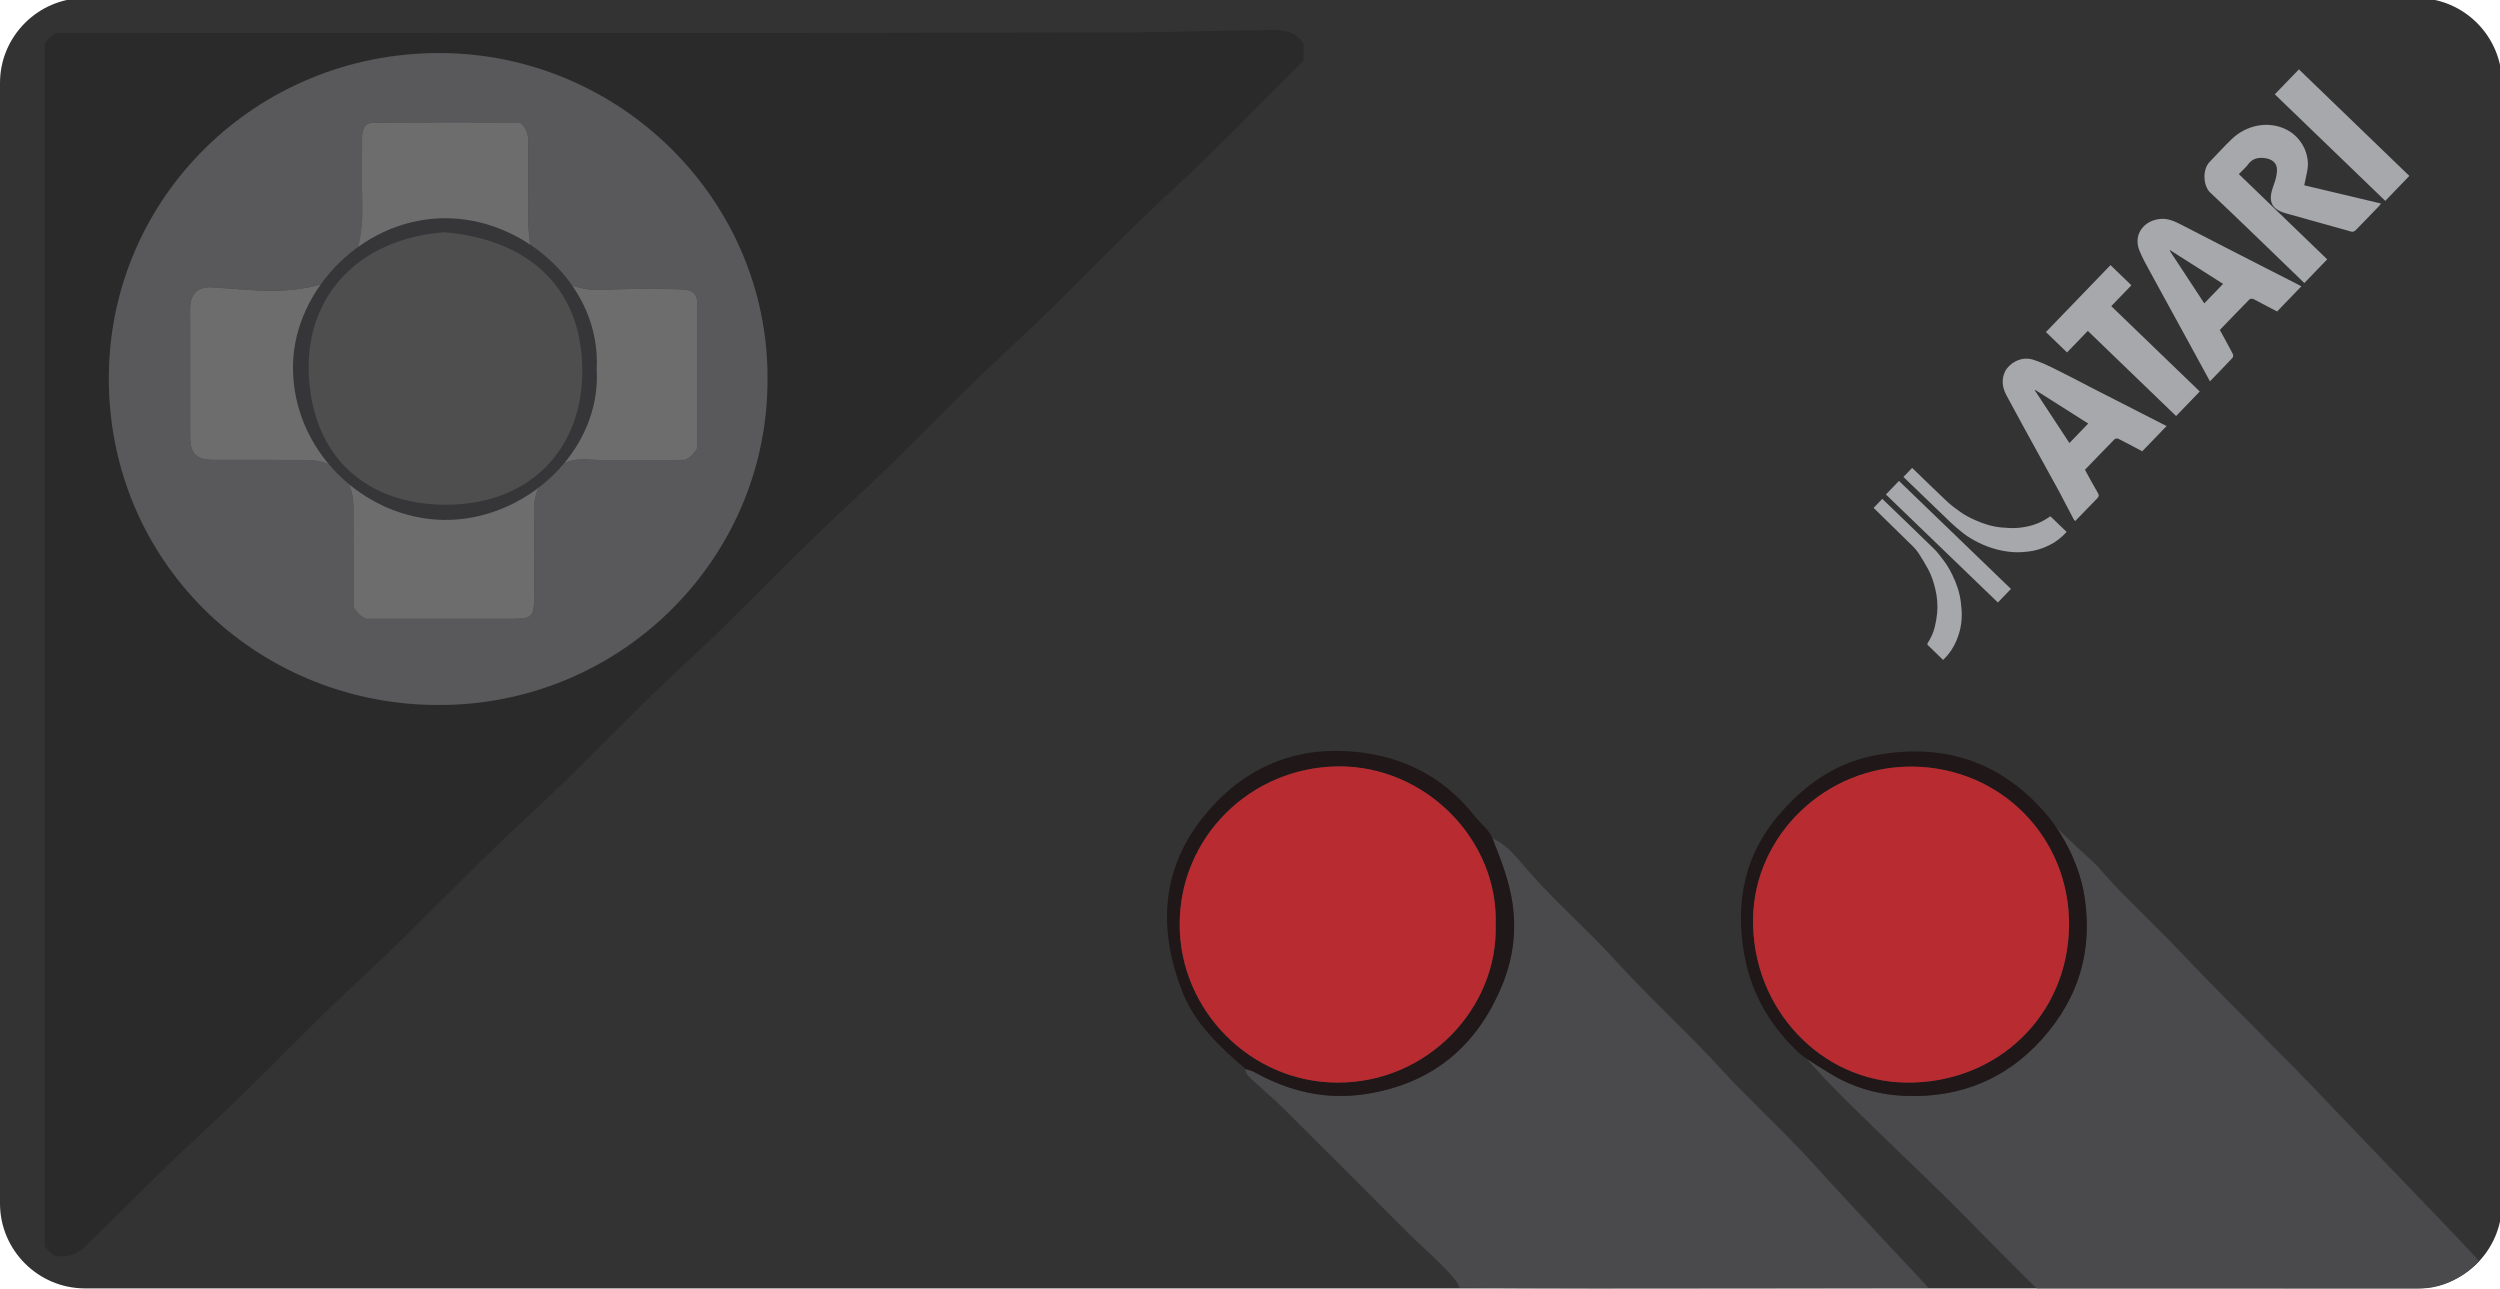 <svg enable-background="new 0 0 200 103.146" viewBox="0 0 200 103.146" xmlns="http://www.w3.org/2000/svg"><path d="m0 0h200v103.146h-200z" fill="none"/><g transform="matrix(.624 0 0 -.624 0 200)"><path d="m309.88 155.336h-298.997c-5.986 0-10.883 4.897-10.883 10.883v143.661c0 5.986 4.897 10.883 10.883 10.883h298.997c5.986 0 10.883-4.897 10.883-10.883v-143.661c0-5.986-4.897-10.883-10.883-10.883" fill="#333"/><path d="m264.948 252.319c-.638-.724-1.388-1.304-2.255-1.726-.872-.425-1.788-.71-2.757-.805-.431-.042-.866-.083-1.299-.08-.856.006-1.7.126-2.532.337-.854.216-1.676.518-2.464.913-.693.348-1.368.727-1.971 1.218-.515.418-1.037.833-1.516 1.29-1.987 1.898-3.959 3.811-5.937 5.719-.06.057-.12.115-.188.181.372.386.733.761 1.117 1.159.055-.052.113-.108.171-.164 1.459-1.407 2.907-2.827 4.384-4.215.468-.441 1.011-.804 1.526-1.194.626-.474 1.325-.822 2.038-1.139 1.094-.486 2.228-.841 3.426-.933.656-.051 1.32-.099 1.973-.048 1.477.115 2.864.539 4.085 1.416.039.028.083.048.125.072.691-.667 1.383-1.334 2.074-2.001m-21.489 6.537c4.782-4.612 9.563-9.225 14.356-13.848-.558-.578-1.108-1.149-1.677-1.738-4.785 4.616-9.571 9.232-14.356 13.847.559.58 1.118 1.159 1.677 1.739m21.852 4.858c-1.487 2.26-2.965 4.512-4.443 6.764.016.017.041.026.058.043 2.253-1.431 4.507-2.862 6.795-4.309zm11.759 2.532c-3.055 1.56-6.118 3.127-9.173 4.686-1.511.78-3.005 1.577-4.532 2.323-.908.446-1.824.884-2.787 1.169-1.572.46-3.067-.593-3.521-1.543-.518-1.086-.323-2.133.216-3.115 1.41-2.632 2.853-5.246 4.287-7.852.8-1.465 1.616-2.913 2.408-4.37.652-1.225 1.288-2.449 1.932-3.682l.154-.148c.941.975 1.882 1.951 2.824 2.909.206.214.262.375.097.666-.581.973-1.112 1.981-1.669 2.997 1.272 1.318 2.526 2.635 3.797 3.919.091.094.377.116.504.043 1.027-.511 2.037-1.057 3.039-1.593l3.12 3.234c-.255.13-.475.244-.696.357m28.736 28.514c-4.701 4.535-9.403 9.07-14.161 13.66 1.042 1.08 2.064 2.14 3.086 3.2 4.721-4.553 9.441-9.107 14.162-13.66-1.029-1.067-2.058-2.133-3.087-3.2m-56.688-58.852c-.676.652-1.328 1.277-1.973 1.911-.042.041-.063.164-.033.209.433.643.75 1.343.934 2.091.146.596.254 1.207.31 1.817.097 1.057-.005 2.106-.258 3.138-.206.842-.471 1.667-.881 2.43-.377.704-.795 1.387-1.225 2.06-.205.319-.455.619-.725.886-1.648 1.624-3.307 3.236-4.962 4.853-.03.029-.06.057-.1.096.372.387.737.764 1.118 1.159.061-.058.12-.115.179-.173 2.16-2.083 4.328-4.159 6.474-6.257.424-.415.774-.909 1.142-1.379.478-.611.866-1.28 1.203-1.977.533-1.104.93-2.252 1.072-3.474.066-.562.123-1.13.117-1.695-.012-1.097-.239-2.158-.663-3.174-.374-.897-.89-1.694-1.586-2.373-.044-.043-.086-.088-.143-.148m37.914 62.287c3.808-3.673 7.552-7.285 11.329-10.928-.968-1.003-1.924-1.994-2.932-3.04-.144.139-.299.288-.453.437-3.865 3.728-7.704 7.483-11.614 11.164-.888.836-1.042 2.923-.07 3.932.938.974 1.849 1.975 2.821 2.912 1.871 1.804 4.726 2.429 7.094 1.193 1.864-.973 2.989-3.147 2.607-5.216-.114-.619-.258-1.232-.396-1.891 3.222-.764 6.495-1.541 9.837-2.334-.106-.141-.167-.244-.247-.327-1.001-1.042-1.999-2.086-3.014-3.113-.114-.115-.353-.217-.494-.178-2.818.775-5.628 1.58-8.444 2.362-2.148.597-2.207 1.852-1.574 3.566.211.572.397 1.181.439 1.783.081 1.161-.657 1.603-1.563 1.726-.808.111-1.56-.03-2.111-.769-.337-.453-.78-.828-1.215-1.279m-4.429-16.572c-1.487 2.26-2.957 4.504-4.435 6.756.017.017.05.034.066.051 2.246-1.422 4.5-2.853 6.779-4.309 0 0-2.41-2.498-2.41-2.498zm11.759 2.549c-3.055 1.56-6.119 3.11-9.174 4.686-1.85.942-3.7 1.901-5.541 2.852-.807.414-1.663.81-2.586.743-2.075-.13-3.632-1.898-2.778-4.06.37-.919.865-1.793 1.335-2.658 1.965-3.614 3.938-7.202 5.912-10.807.591-1.082 1.191-2.173 1.8-3.306.998 1.036 1.956 2.011 2.896 3.021.091.094.111.371.034.496-.532 1.025-1.096 2.032-1.662 3.073 1.263 1.309 2.517 2.626 3.789 3.91.099.103.376.116.503.06 1.027-.528 2.038-1.073 3.048-1.601l3.111 3.225c-.237.131-.458.244-.687.366m-15.374-16.995c-3.781 3.647-7.534 7.267-11.316 10.915-.894-.927-1.763-1.828-2.664-2.762-.912.88-1.796 1.733-2.708 2.612 2.745 2.846 5.5 5.702 8.279 8.583.883-.851 1.767-1.704 2.68-2.585-.855-.885-1.698-1.76-2.581-2.675 3.792-3.656 7.554-7.285 11.345-10.942-1.02-1.057-2.001-2.074-3.035-3.146" fill="#a6a8ab"/><path d="m55.717 230.131c-23.076.268-41.948 18.541-41.764 42.201.174 22.922 18.959 41.405 42.394 41.376 23.153-.028 42.151-18.885 42.045-41.74.116-22.903-18.756-42.125-42.675-41.837m107.467 86.53c-6.22-.038-12.44-.278-18.64-.297-45.048-.134-90.086-.067-135.135-.067h-2.228c-.717-.47-1.172-.872-1.463-1.496v-154.049c.388-.403.766-.806 1.124-1.189 1.763-.365 2.974.067 4.108 1.169 4.989 4.823 9.794 9.808 14.919 14.505 7.072 6.481 13.572 13.556 20.654 20.056 7.16 6.576 13.747 13.747 20.916 20.324 7.024 6.451 13.486 13.479 20.519 19.94 7.208 6.625 13.834 13.834 21.052 20.458 6.984 6.404 13.398 13.393 20.383 19.807 7.256 6.662 13.921 13.92 21.177 20.592 5.29 4.86 10.259 10.076 15.365 15.137.436.432.843.892 1.192 1.256v2.09c-.969 1.515-2.384 1.774-3.943 1.764" fill="#2b2a2b"/><path d="m247.254 155.39c-14.363-.018-28.726-.046-43.079-.046-5.687 0-11.374.037-17.051.064-.137 1.212-5.131 5.559-6.325 6.753-5.395 5.423-10.8 10.836-16.231 16.222-1.276 1.267-2.661 2.434-3.983 3.664-.419.383-.92.747-.911 1.422.383-.128.793-.21 1.139-.401 4.456-2.47 9.113-3.609 14.272-2.817 8.512 1.313 14.226 6.079 17.461 13.871 1.394 3.345 1.905 6.881 1.358 10.599-.438 2.944-1.495 5.605-2.561 8.302 1.959-.829 3.181-2.551 4.493-4.055 3.545-4.065 7.637-7.592 11.255-11.574 4.411-4.848 9.287-9.25 13.698-14.08 3.827-4.202 8.074-7.984 11.865-12.194 3.636-4.056 14.591-15.666 14.6-15.73m70.565 3.436s-3.044-3.491-7.472-3.491c-17.079 0-32.116.01-49.195.01-.173 0-7.391 7.345-9.442 9.423-5.695 5.76-11.709 11.216-17.361 17.033-.489.503 0 0-2.765 2.999 1.229-.643 2.592-1.641 3.039-1.915 3.053-1.877 6.452-2.788 9.952-2.879 6.744-.183 12.558 2.132 17.142 7.199 4.976 5.514 6.744 11.93 5.377 19.22-1.371 5.44-2.714 6.31-3.765 8.27 6.007-5.727 4.704-4.223 6.007-5.727 3.108-3.582 6.653-6.735 9.897-10.171 6.425-6.798 13.187-13.26 19.603-20.049 4.867-5.14 18.564-19.238 18.983-19.922" fill="#4a4a4c"/><path d="m244.411 181.719c-10.982.118-19.794 9.505-19.658 20.943.119 10.817 9.405 19.694 20.451 19.566 11.364-.118 20.204-9.141 20.059-20.459-.146-11.456-9.214-20.168-20.852-20.05m22.683 24.707c-.437 2.305-1.831 6.151-4.538 9.459-5.815 6.927-13.233 9.442-22.046 7.811-4.802-.894-8.639-3.391-11.956-7.082-4.922-5.459-6.17-11.71-4.903-18.628.893-4.903 3.335-9.058 6.99-12.467.792-.738 3.536-2.36 3.982-2.633 3.053-1.878 6.452-2.789 9.952-2.88 6.744-.183 12.558 2.132 17.142 7.199 4.976 5.514 6.744 11.93 5.377 19.221m-95.627-24.707c-11.055.018-20.214 9.177-20.232 20.25-.018 11.21 9.077 20.186 20.323 20.287 11.173.109 20.587-9.442 20.195-20.305.319-10.572-8.621-20.25-20.286-20.232m22.437 23.002c-.437 2.944-1.494 5.605-2.561 8.303-.464 1.175-1.522 1.886-2.26 2.834-4.32 5.504-10.125 8.129-16.969 8.375-7.446.265-13.533-2.943-18.017-8.667-5.286-6.735-5.578-14.362-2.525-22.173 1.623-4.146 4.821-7.09 8.102-9.924.383-.128.793-.21 1.139-.401 4.457-2.47 9.114-3.609 14.272-2.816 8.512 1.312 14.226 6.078 17.461 13.87 1.395 3.345 1.905 6.881 1.358 10.599" fill="#1f1718"/><path d="m265.26 201.772c-.148-11.461-9.21-20.176-20.851-20.054-10.978.115-19.794 9.509-19.661 20.947.127 10.811 9.408 19.687 20.459 19.566 11.361-.125 20.199-9.142 20.053-20.459m-73.507.18c.32-10.575-8.62-20.254-20.289-20.235-11.05.018-20.207 9.18-20.225 20.249-.018 11.214 9.077 20.187 20.32 20.293 11.175.106 20.583-9.444 20.194-20.307" fill="#b82c31"/><path d="m87.823 261.557c-4.108 0-8.409-.192-12.691.058-3.536.21-6.781-2.464-6.675-6.692.097-3.758.029-7.516.02-11.284-.01-2.118-.34-2.444-2.51-2.454-6.413-.01-12.826 0-19.046 0-.794.345-1.153.834-1.598 1.457 0 4.209.009 8.523-.01 12.827-.01 3.864-2.219 6.059-6.113 6.078-3.924.02-7.847 0-11.771.01-2.276.01-3.032.748-3.042 2.981-.019 5.427.01 10.843-.009 16.269-.01 1.735.629 2.857 2.567 2.886 5.154-.307 10.337-1.151 15.384.767.116.009.223.009.349.019.165.288.436.355.746.374.262.259.504.508.756.767.232.239.465.47.697.709 1.463 2.685 1.647 5.589 1.56 8.561-.078 2.646 0 5.283-.02 7.928-.009 1.045.31 1.956 1.463 1.966 6.326.057 12.653.029 18.775.029.998-.835 1.085-1.726 1.076-2.675-.02-2.886.029-5.781-.02-8.667-.029-1.783.107-3.537.407-5.292v-.009c.281-.163.349-.432.368-.738.291-.163.368-.432.378-.738.126-.125.252-.24.378-.374.349-.135.6-.374.736-.729.116-.115.233-.24.349-.355 2.228-1.236 4.553-2.051 7.188-1.888 3.188.211 9.882.134 10.027.029 1.221.009 1.86-.585 1.87-1.793v-18.493c-.397-.729-.833-1.16-1.589-1.534m-31.476 52.152c-23.434.029-42.219-18.454-42.393-41.376-.184-23.661 18.687-41.933 41.764-42.201 23.919-.288 42.791 18.933 42.674 41.836.107 22.855-18.891 41.712-42.045 41.741" fill="#59585a"/><path d="m56.89 257.741c-8.186.134-15.539 7.133-15.413 15.837.116 7.89 7.44 15.406 16.188 15.061 7.808-.297 15.375-7.037 14.929-15.454.504-8.436-7.392-15.588-15.704-15.444m30.652 25.635c-.145.105-6.839.182-10.027-.029-2.635-.163-4.96.652-7.188 1.889-.116.115-1.928 2.77-2.209 2.933l-.009.01h.009c-.3 1.754-.436 3.509-.407 5.292.049 2.885 0 5.781.02 8.666.009.949-.078 1.841-1.076 2.675-6.122 0-12.449.029-18.775-.029-1.152-.009-1.472-.92-1.462-1.965.019-2.646-.058-5.282.019-7.928.087-2.972-.097-5.877-1.56-8.561-.232-.24-2.431-1.86-2.548-1.87-5.047-1.917-10.23-1.073-15.384-.767-1.937-.028-2.577-1.15-2.567-2.885.019-5.426-.01-10.843.01-16.269.009-2.234.765-2.972 3.042-2.981 3.923-.01 7.847.009 11.77-.01 3.895-.019 6.103-2.215 6.113-6.078.02-4.305.01-8.619.01-12.827.445-.623.804-1.112 1.598-1.457 6.22 0 12.633-.01 19.047 0 2.17.009 2.499.335 2.509 2.454.009 3.767.077 7.525-.02 11.283-.106 4.228 3.139 6.903 6.675 6.692 4.282-.249 8.584-.057 12.691-.057.756.373 1.192.805 1.589 1.533v18.493c-.01 1.208-.649 1.803-1.87 1.793" fill="#6e6d6e"/><path d="m57.129 262.062c-6.413 0-11.056 3.851-11.275 10.977-.181 6.167 4.025 10.917 11.154 11.493 6.801-.564 11.323-4.415 11.408-11.277.073-6.598-4.328-11.205-11.287-11.193m.691 30.46c-10.947.432-20.112-8.974-20.258-18.847-.157-10.893 9.044-19.651 19.288-19.819 10.402-.18 20.282 8.77 19.652 19.327.558 10.533-8.911 18.967-18.682 19.339" fill="#363638"/><path d="m56.918 290.739c10.581-.873 17.608-6.859 17.733-17.518.121-10.274-6.718-17.426-17.53-17.414-9.981.012-17.208 5.996-17.54 17.079-.287 9.585 6.259 16.966 17.337 17.853" fill="#4f4e4f"/></g></svg>